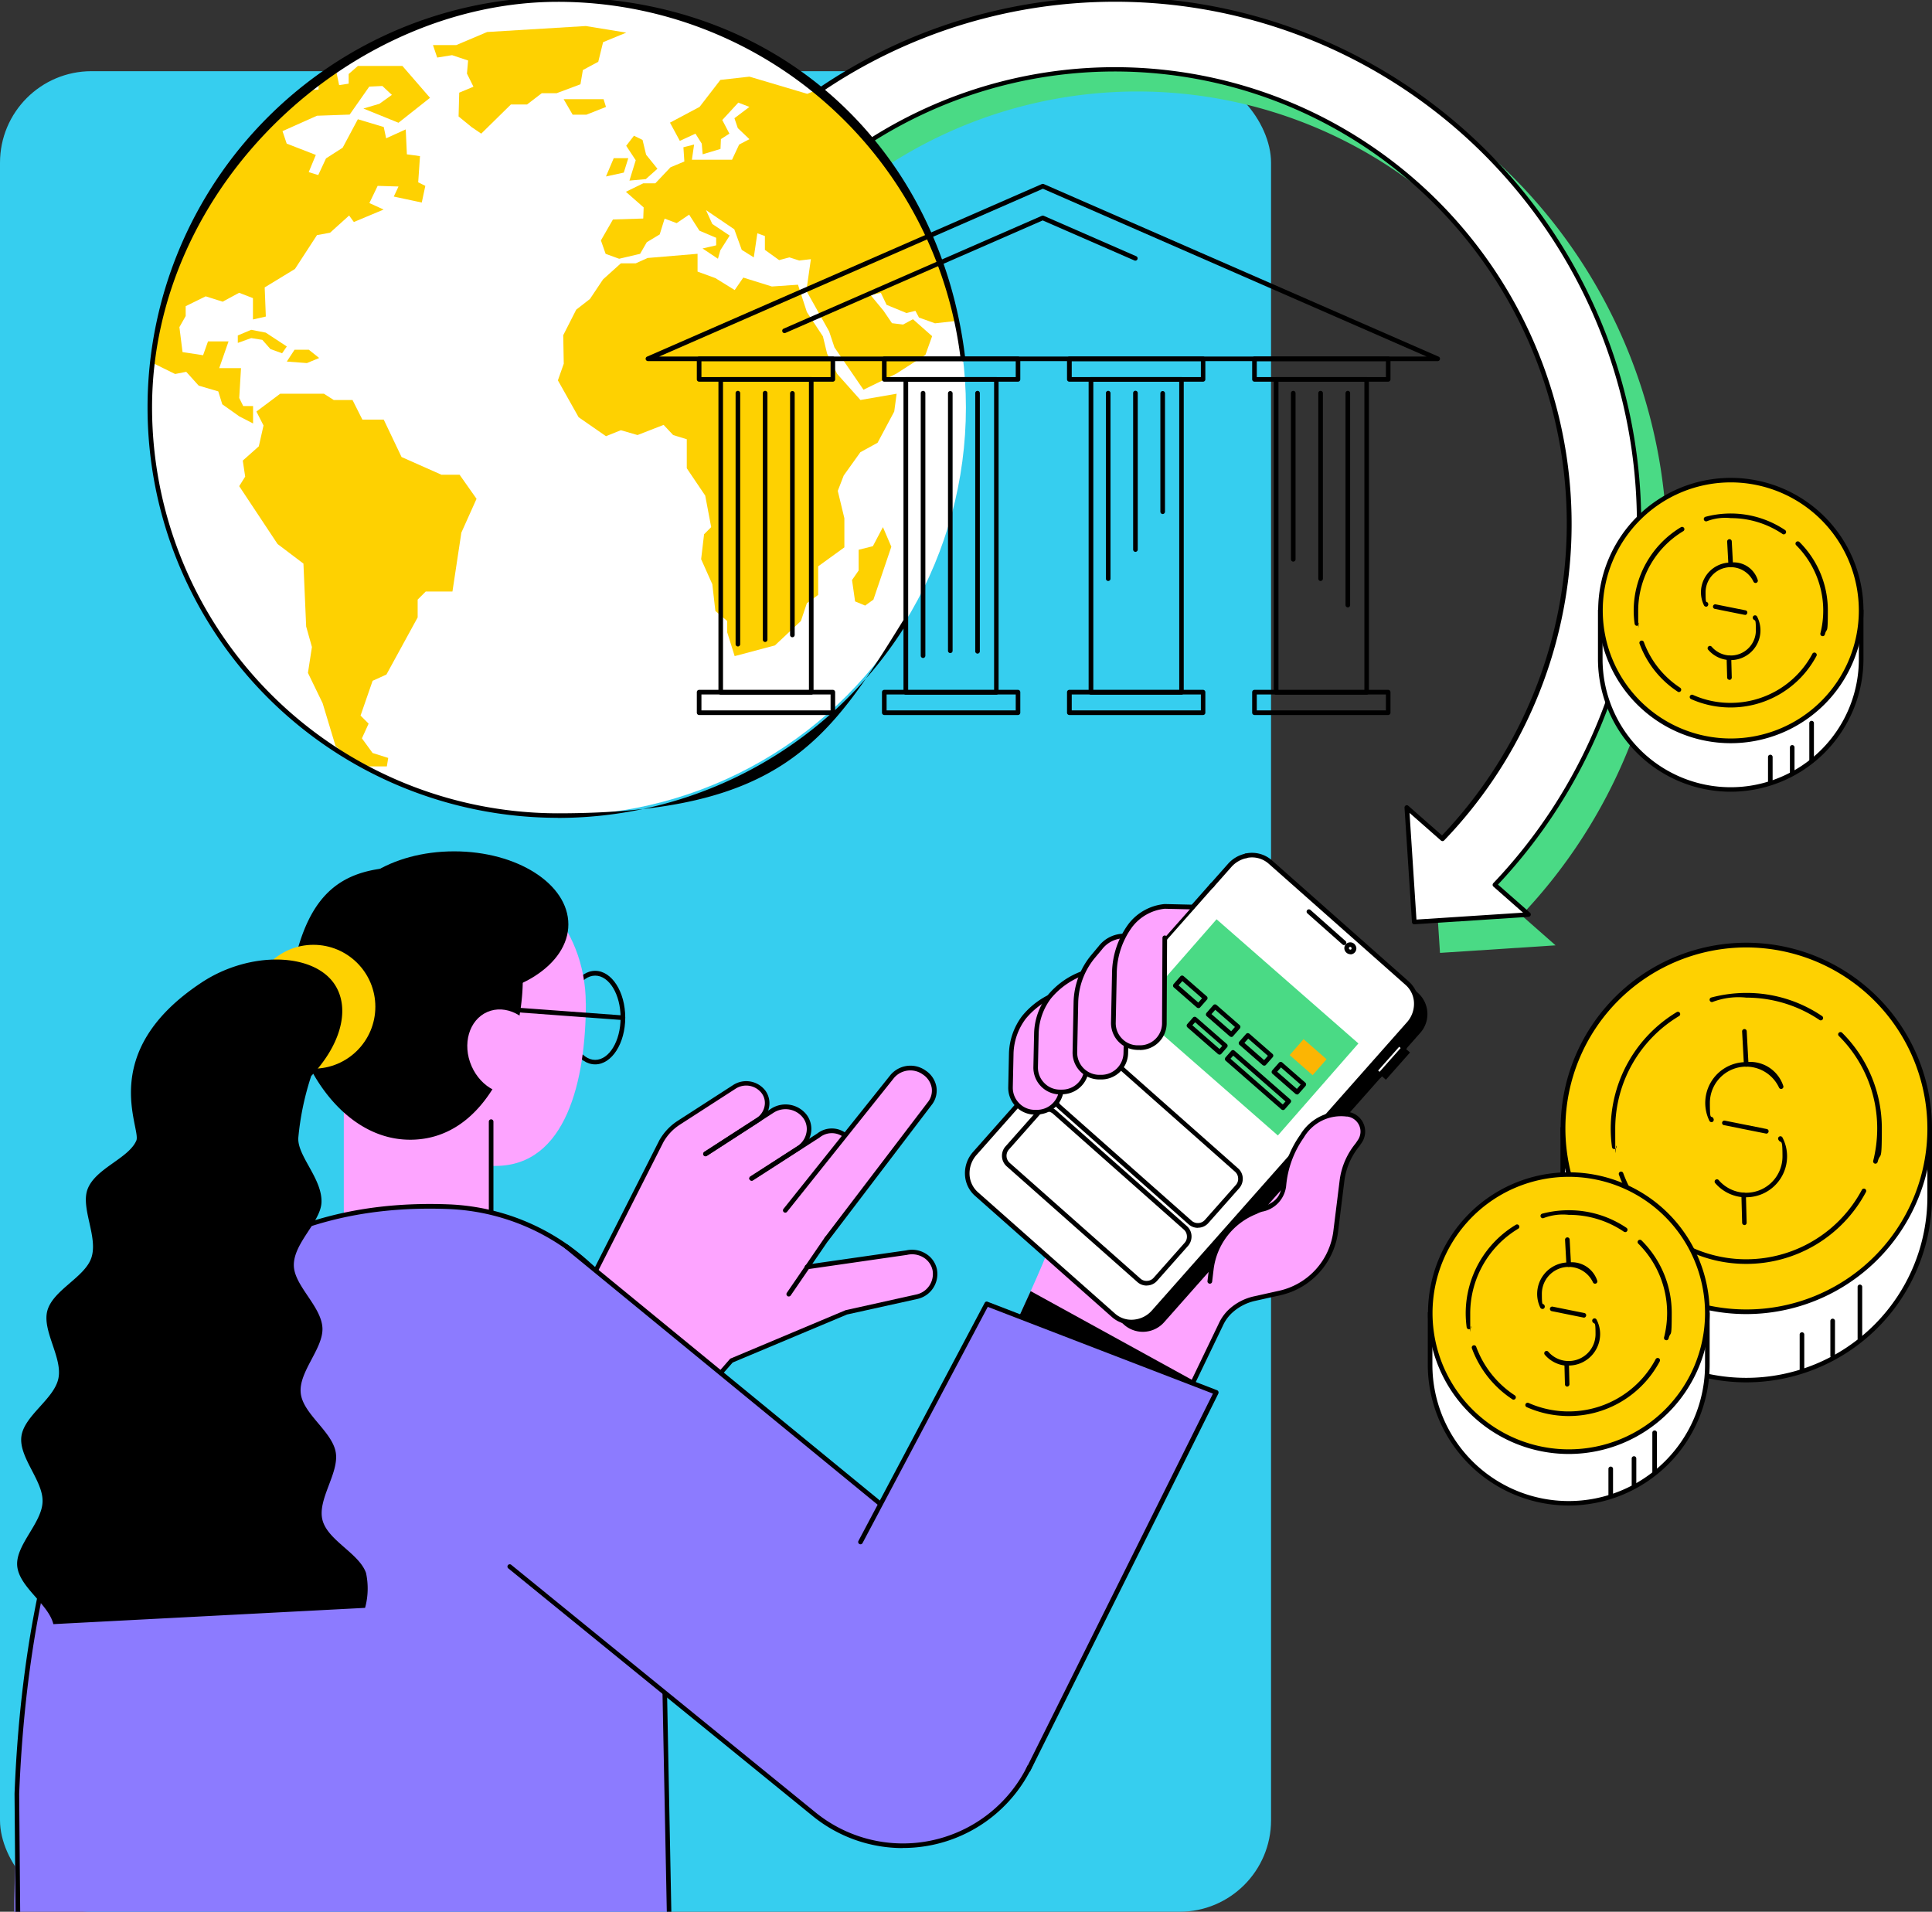 <svg xmlns="http://www.w3.org/2000/svg" xmlns:xlink="http://www.w3.org/1999/xlink" width="190" height="188" viewBox="0 0 190 188">
  <rect x="0" y="0" width="190" height="188" fill="#333333" stroke="none"/>
  <defs>
    <clipPath id="clip-path">
      <rect id="Rectángulo_421821" data-name="Rectángulo 421821" width="190" height="188" transform="translate(180 992)" fill="#fff" stroke="#707070" stroke-width="1"/>
    </clipPath>
    <clipPath id="clip-path-2">
      <rect id="SVGID" width="138.98" height="138.918" fill="none"/>
    </clipPath>
  </defs>
  <g id="Enmascarar_grupo_1211511" data-name="Enmascarar grupo 1211511" transform="translate(-180 -992)" clip-path="url(#clip-path)">
    <rect id="Rectángulo_421814" data-name="Rectángulo 421814" width="125" height="181" rx="9" transform="translate(180 999)" fill="#36ceef"/>
    <g id="Bank_transfer" transform="translate(181.403 991.716)">
      <g id="Grupo_1226453" data-name="Grupo 1226453" transform="translate(0 49.658)" clip-path="url(#clip-path-2)">
        <g id="Grupo_1226452" data-name="Grupo 1226452" transform="translate(-0.165 34.346)">
          <g id="Grupo_1226427" data-name="Grupo 1226427" transform="translate(27.309)">
            <path id="Trazado_1180107" data-name="Trazado 1180107" d="M863.557,1273.492c-1.628,0-2.957-2.061-2.957-4.6s1.329-4.6,2.957-4.6,2.957,2.061,2.957,4.6S865.186,1273.492,863.557,1273.492Zm0-8.728c-1.381,0-2.5,1.855-2.5,4.142s1.123,4.143,2.5,4.143,2.5-1.855,2.5-4.143S864.938,1264.764,863.557,1264.764Z" transform="translate(-833.572 -1252.542)"/>
            <path id="Trazado_1180108" data-name="Trazado 1180108" d="M660.557,1176.264c0,7.553-1.927,15.993-8.9,15.993s-16.354-8.45-16.354-15.993,5.657-13.664,12.623-13.664,12.623,6.121,12.623,13.664Z" transform="translate(-631.489 -1161.322)" fill="#fda4ff"/>
            <rect id="Rectángulo_421816" data-name="Rectángulo 421816" width="14.488" height="23.948" transform="translate(5.264 14.942)" fill="#fda4ff"/>
            <path id="Trazado_1180109" data-name="Trazado 1180109" d="M788.027,1418.578a.229.229,0,0,1-.227-.227v-12.324a.227.227,0,0,1,.453,0v12.324A.229.229,0,0,1,788.027,1418.578Z" transform="translate(-768.274 -1379.461)"/>
            <path id="Trazado_1180110" data-name="Trazado 1180110" d="M621.178,1176.088c0,6.121-3.287,15.746-11.078,15.746s-12.737-10.212-11.634-16.23c1.618-8.78,5.513-10.6,11.634-10.6A11.082,11.082,0,0,1,621.178,1176.088Z" transform="translate(-598.313 -1163.475)"/>
            <ellipse id="Elipse_12672" data-name="Elipse 12672" cx="11.232" cy="7.182" rx="11.232" ry="7.182" transform="translate(4.883)"/>
            <path id="Trazado_1180111" data-name="Trazado 1180111" d="M808.966,1299.533h-.021l-12.046-.886a.228.228,0,1,1,.041-.453l12.046.886a.227.227,0,0,1-.021.453Z" transform="translate(-776.25 -1282.942)"/>
            <ellipse id="Elipse_12673" data-name="Elipse 12673" cx="3.545" cy="4.256" rx="3.545" ry="4.256" transform="translate(16.124 17.217) rotate(-23.6)" fill="#fda4ff"/>
          </g>
          <g id="Grupo_1226450" data-name="Grupo 1226450" transform="translate(0 0.149)">
            <g id="Grupo_1226428" data-name="Grupo 1226428" transform="translate(0 34.532)">
              <path id="Trazado_1180112" data-name="Trazado 1180112" d="M376.157,1488.983c-30.543-1.2-41.25,27.184-42.445,57.727l-.412,17.528,64.817,7.677-1.185-60.468A21.632,21.632,0,0,0,376.157,1488.983Z" transform="translate(-333.3 -1488.72)" fill="#8c7bff"/>
              <path id="Trazado_1180113" data-name="Trazado 1180113" d="M399.831,1570.176H399.8l-64.26-7.863a.224.224,0,0,1-.2-.227l-.144-17.333c.66-16.962,4.2-31.1,10.253-40.889,7.337-11.881,18.25-17.621,32.429-17.075a21.864,21.864,0,0,1,20.991,22.7l1.185,60.458a.269.269,0,0,1-.072.175.21.21,0,0,1-.155.062Zm-64.034-8.3,63.807,7.811-1.185-60.2a21.408,21.408,0,0,0-20.558-22.238c-34.717-1.35-41.343,35.448-42.208,57.511l.144,17.126Z" transform="translate(-335.004 -1486.755)"/>
            </g>
            <g id="Grupo_1226449" data-name="Grupo 1226449" transform="translate(37.071)">
              <g id="Grupo_1226432" data-name="Grupo 1226432" transform="translate(13.217 20.935)">
                <g id="Grupo_1226431" data-name="Grupo 1226431" transform="translate(0.103)">
                  <g id="Grupo_1226429" data-name="Grupo 1226429" transform="translate(0 0.238)">
                    <path id="Trazado_1180114" data-name="Trazado 1180114" d="M1032.948,1426.2l-2.648-3.72,7.43-4.709a2.389,2.389,0,0,1,3.246.577,2.188,2.188,0,0,1-.68,3.1Z" transform="translate(-1008.866 -1411.163)" fill="#fda4ff"/>
                    <path id="Trazado_1180115" data-name="Trazado 1180115" d="M989.566,1402.8,987,1399.117l7.347-4.75a2.389,2.389,0,0,1,3.246.577,2.193,2.193,0,0,1-.67,3.1l-7.347,4.75Z" transform="translate(-970.028 -1390.175)" fill="#fda4ff"/>
                    <path id="Trazado_1180116" data-name="Trazado 1180116" d="M960.473,1379.555s-2.927-2.587-2.195-3.153c1.608-1.237,6.471-4.369,6.471-4.369a2.129,2.129,0,0,1,2.9.515,1.966,1.966,0,0,1-.6,2.772l-6.564,4.235Z" transform="translate(-944.16 -1370.18)" fill="#fda4ff"/>
                    <path id="Trazado_1180117" data-name="Trazado 1180117" d="M1074.422,1373.88l-4.122-2.731,10.542-13.221a2.324,2.324,0,0,1,3.143-.371,2.185,2.185,0,0,1,.515,3.081l-10.088,13.242Z" transform="translate(-1044.744 -1357.115)" fill="#fda4ff"/>
                    <path id="Trazado_1180118" data-name="Trazado 1180118" d="M1019.5,1543.206l1.721-8.388,15.5-2.226a2.23,2.23,0,1,1,.958,4.349l-6.873,1.525-11.3,4.75Z" transform="translate(-999.179 -1514.457)" fill="#fda4ff"/>
                    <path id="Trazado_1180119" data-name="Trazado 1180119" d="M842.621,1439.309l-3.493,4.008-1.556-.464-15.272-3.905,6.966-8.491L836.4,1416.7l15.519,10.542-2.432,3.72Z" transform="translate(-822.3 -1410.56)" fill="#fda4ff"/>
                  </g>
                  <g id="Grupo_1226430" data-name="Grupo 1226430" transform="translate(1.123)">
                    <path id="Trazado_1180120" data-name="Trazado 1180120" d="M1036.658,1419.76a.265.265,0,0,1-.2-.1.212.212,0,0,1,.072-.309l6.564-4.225a2.321,2.321,0,0,1,2.8-.062.228.228,0,0,1-.278.361,1.9,1.9,0,0,0-2.277.083l-6.564,4.225a.292.292,0,0,1-.124.041Z" transform="translate(-1015.482 -1408.456)"/>
                    <path id="Trazado_1180121" data-name="Trazado 1180121" d="M997.192,1399.229a.266.266,0,0,1-.2-.1.226.226,0,0,1,.072-.319l4.586-2.957a2.022,2.022,0,0,0,.917-1.329,1.82,1.82,0,0,0-.309-1.453,2.17,2.17,0,0,0-2.937-.515l-6.544,4.235a.232.232,0,1,1-.247-.392l6.543-4.235a2.626,2.626,0,0,1,3.555.629,2.327,2.327,0,0,1,.381,1.8,2.514,2.514,0,0,1-1.113,1.628l-4.586,2.958a.292.292,0,0,1-.124.041Z" transform="translate(-976.016 -1387.925)"/>
                    <path id="Trazado_1180122" data-name="Trazado 1180122" d="M1072.867,1372.034a.171.171,0,0,1-.134-.052.219.219,0,0,1-.041-.319l10.088-13.241a1.834,1.834,0,0,0,.412-1.422,1.985,1.985,0,0,0-.866-1.329,2.107,2.107,0,0,0-2.834.319l-10.521,13.169a.227.227,0,1,1-.35-.288l10.521-13.169a2.569,2.569,0,0,1,3.452-.423,2.426,2.426,0,0,1,1.062,1.638,2.281,2.281,0,0,1-.495,1.772l-10.078,13.242a.22.22,0,0,1-.185.093Z" transform="translate(-1044.313 -1354.805)"/>
                    <path id="Trazado_1180123" data-name="Trazado 1180123" d="M983.589,1545.516a.306.306,0,0,1-.155-.052.227.227,0,0,1-.021-.319l3.493-4a.16.16,0,0,1,.082-.062l11.3-4.75a.078.078,0,0,0,.041-.01l6.873-1.525a2.065,2.065,0,0,0,1.638-2.411,1.944,1.944,0,0,0-.907-1.247,2.152,2.152,0,0,0-1.6-.247l-9.789,1.412a.229.229,0,1,1-.062-.453l9.769-1.4a2.573,2.573,0,0,1,1.906.309,2.369,2.369,0,0,1,1.113,1.535,2.514,2.514,0,0,1-1.989,2.947l-6.853,1.515-11.242,4.719-3.462,3.957a.22.22,0,0,1-.175.082Z" transform="translate(-967.884 -1512.294)"/>
                    <path id="Trazado_1180124" data-name="Trazado 1180124" d="M1072.043,1523.442a.18.18,0,0,1-.124-.041.232.232,0,0,1-.062-.319l3.741-5.461a.23.23,0,0,1,.381.258l-3.741,5.462a.23.23,0,0,1-.186.1Z" transform="translate(-1047.229 -1500.751)"/>
                    <path id="Trazado_1180125" data-name="Trazado 1180125" d="M833.426,1395.234a.245.245,0,0,1-.144-.052.229.229,0,0,1-.031-.319l5.6-6.822,6.43-12.675a5.5,5.5,0,0,1,1.793-1.917l5.461-3.524a2.368,2.368,0,0,1,3.2.567,2.113,2.113,0,0,1,.34,1.628,2.225,2.225,0,0,1-1.01,1.463l-5.091,3.287a.232.232,0,0,1-.247-.392l5.091-3.287a1.826,1.826,0,0,0,.814-1.175,1.6,1.6,0,0,0-.268-1.278,1.912,1.912,0,0,0-2.586-.453l-5.461,3.524a4.9,4.9,0,0,0-1.638,1.742l-6.43,12.685c0,.01-.021.031-.031.041l-5.606,6.842a.236.236,0,0,1-.175.083Z" transform="translate(-833.199 -1368.02)"/>
                  </g>
                </g>
                <path id="Trazado_1180126" data-name="Trazado 1180126" d="M838.375,1598.42l-17.075-4.637,3.7-4.483,14.3,7.6Z" transform="translate(-821.3 -1565.136)" fill="#020202"/>
              </g>
              <g id="Grupo_1226433" data-name="Grupo 1226433" transform="translate(0 38.514)">
                <path id="Trazado_1180127" data-name="Trazado 1180127" d="M0,.01H27.73V54A13.717,13.717,0,0,1,14.014,67.712h-.464A13.554,13.554,0,0,1,0,54.162V0H0Z" transform="matrix(0.631, -0.776, 0.776, 0.631, 0, 21.9)" fill="#8c7bff"/>
                <path id="Trazado_1180128" data-name="Trazado 1180128" d="M844.469,1584.754a14.038,14.038,0,0,1-8.872-3.164l-29.915-24.34a.227.227,0,1,1,.289-.35l29.915,24.34a13.635,13.635,0,0,0,17.209-21.156L811.277,1525.8a.227.227,0,1,1,.289-.35l41.817,34.274a14.087,14.087,0,0,1-8.924,25.02Z" transform="translate(-794 -1525.399)"/>
              </g>
              <g id="Grupo_1226448" data-name="Grupo 1226448" transform="translate(41.843)">
                <g id="Grupo_1226447" data-name="Grupo 1226447" transform="translate(14.744)">
                  <path id="Trazado_1180129" data-name="Trazado 1180129" d="M1295.733,1372.118l6.688-13.891.536-.752.567-.526.876-.557.783-.309,3.514-8.45,1.546-5.225-3.318-3.246-15.148-8.563s-9.862,15.859-6.595,20.857c-.886,2.339-4.081,9.151-4.081,9.151l14.622,11.51Z" transform="translate(-1277.089 -1312.16)" fill="#fda4ff"/>
                  <path id="Trazado_1180130" data-name="Trazado 1180130" d="M1303.644,1578.731l-16.055-8.831-1.989,4.359,16.817,6.832Z" transform="translate(-1281.126 -1526.801)"/>
                  <g id="Grupo_1226440" data-name="Grupo 1226440">
                    <g id="Grupo_1226435" data-name="Grupo 1226435">
                      <path id="Trazado_1180131" data-name="Trazado 1180131" d="M1284.372,1163.712l13.51,11.964a2.785,2.785,0,0,1,.155,3.947l-25.113,28.369a2.8,2.8,0,0,1-3.936.319l-13.509-11.964a2.785,2.785,0,0,1-.155-3.947l25.113-28.369A2.8,2.8,0,0,1,1284.372,1163.712Z" transform="translate(-1253.301 -1161.873)"/>
                      <rect id="Rectángulo_421817" data-name="Rectángulo 421817" width="1.35" height="3.576" transform="translate(42.756 18.739) rotate(41.5)"/>
                      <g id="Grupo_1226434" data-name="Grupo 1226434" transform="translate(39.995 18.43)">
                        <rect id="Rectángulo_421818" data-name="Rectángulo 421818" width="0.649" height="3.576" transform="translate(2.764 0.31) rotate(41.5)" fill="#fff"/>
                        <path id="Trazado_1180132" data-name="Trazado 1180132" d="M1631.125,1334.251l-.824-.732,2.679-3.019.824.732Zm-.186-.773.144.124,2.071-2.339-.144-.124Z" transform="translate(-1630.3 -1330.5)"/>
                      </g>
                      <path id="Trazado_1180133" data-name="Trazado 1180133" d="M1273.972,1154.512l13.51,11.964a2.785,2.785,0,0,1,.155,3.947l-25.113,28.369a2.8,2.8,0,0,1-3.936.319l-13.51-11.964a2.785,2.785,0,0,1-.155-3.947l25.113-28.369A2.8,2.8,0,0,1,1273.972,1154.512Z" transform="translate(-1243.973 -1153.621)" fill="#fff"/>
                      <path id="Trazado_1180134" data-name="Trazado 1180134" d="M1327.189,1275.465a.248.248,0,0,1-.155-.062.228.228,0,0,1-.021-.319l7.481-8.45a.226.226,0,0,1,.34.3l-7.481,8.45a.212.212,0,0,1-.175.072Z" transform="translate(-1318.221 -1254.717)"/>
                      <path id="Trazado_1180135" data-name="Trazado 1180135" d="M1258.564,1198.026a2.9,2.9,0,0,1-1.937-.732l-13.468-11.923a2.935,2.935,0,0,1-.979-2.092,3.148,3.148,0,0,1,.8-2.226l8-9.037a.226.226,0,0,1,.34.3l-8,9.037a2.726,2.726,0,0,0-.69,1.906,2.462,2.462,0,0,0,.824,1.762l13.468,11.923a2.422,2.422,0,0,0,1.855.608,2.674,2.674,0,0,0,1.8-.917l25.071-28.328a2.726,2.726,0,0,0,.69-1.906,2.462,2.462,0,0,0-.824-1.762l-13.468-11.923a2.466,2.466,0,0,0-2.185-.556.226.226,0,0,1-.093-.443,2.962,2.962,0,0,1,2.587.659l13.468,11.923a2.935,2.935,0,0,1,.979,2.092,3.148,3.148,0,0,1-.8,2.226l-25.071,28.328a3.132,3.132,0,0,1-2.112,1.061h-.247Z" transform="translate(-1242.177 -1151.65)"/>
                      <path id="Trazado_1180136" data-name="Trazado 1180136" d="M1475.688,1155.76a.247.247,0,0,1-.155-.062.227.227,0,0,1-.021-.319l1.772-2a3.171,3.171,0,0,1,1.721-1.01.226.226,0,0,1,.268.175.219.219,0,0,1-.175.268,2.742,2.742,0,0,0-1.474.866l-1.772,2a.212.212,0,0,1-.175.072Z" transform="translate(-1451.419 -1152.292)"/>
                      <path id="Trazado_1180137" data-name="Trazado 1180137" d="M1399.789,1189.25a.247.247,0,0,1-.155-.062.227.227,0,0,1-.021-.319l7.9-8.934a.226.226,0,1,1,.34.3l-7.9,8.934a.212.212,0,0,1-.175.072Z" transform="translate(-1383.34 -1176.951)"/>
                      <path id="Trazado_1180138" data-name="Trazado 1180138" d="M1571.941,1209.076a.247.247,0,0,1-.155-.062l-3.452-3.06a.226.226,0,0,1,.3-.34l3.452,3.061a.228.228,0,0,1,.021.319.212.212,0,0,1-.175.072Z" transform="translate(-1534.656 -1200.003)"/>
                      <path id="Trazado_1180139" data-name="Trazado 1180139" d="M1604.841,1238.213a.6.6,0,0,1-.4-.155.587.587,0,0,1-.062-.824.6.6,0,0,1,.835-.041.661.661,0,0,1,.206.4.613.613,0,0,1-.144.433.6.6,0,0,1-.412.2h-.021Zm-.031-.721a.112.112,0,0,0-.093.041.133.133,0,0,0,.021.186.147.147,0,0,0,.1.041.083.083,0,0,0,.083-.041.238.238,0,0,0,.031-.093.143.143,0,0,0-.052-.1.183.183,0,0,0-.1-.041Z" transform="translate(-1566.927 -1228.243)"/>
                    </g>
                    <g id="Grupo_1226436" data-name="Grupo 1226436" transform="translate(3.641 19.307)">
                      <path id="Trazado_1180140" data-name="Trazado 1180140" d="M1340.612,1356.58a1.365,1.365,0,0,1-.917-.35l-12.85-11.376a1.353,1.353,0,0,1-.464-.948,1.408,1.408,0,0,1,.34-1l3.04-3.432a1.393,1.393,0,0,1,1.948-.124l12.85,11.376a1.353,1.353,0,0,1,.464.948,1.409,1.409,0,0,1-.34,1l-3.04,3.431a1.357,1.357,0,0,1-1.031.464Zm-9.81-17.126h-.062a.9.9,0,0,0-.639.309l-3.04,3.432a.889.889,0,0,0-.227.67.9.9,0,0,0,.309.639l12.85,11.376a.929.929,0,0,0,1.309-.083l3.04-3.431a.89.89,0,0,0,.227-.67.9.9,0,0,0-.309-.639l-12.85-11.376a.922.922,0,0,0-.608-.237Z" transform="translate(-1321.343 -1339.011)"/>
                      <path id="Trazado_1180141" data-name="Trazado 1180141" d="M1291.741,1411.65a1.377,1.377,0,0,1-.917-.35l-12.85-11.376a1.393,1.393,0,0,1-.124-1.948l3.04-3.432a1.353,1.353,0,0,1,.948-.464,1.409,1.409,0,0,1,1,.34l12.85,11.376a1.353,1.353,0,0,1,.464.948,1.408,1.408,0,0,1-.34,1l-3.04,3.432a1.353,1.353,0,0,1-.948.464h-.083Zm-9.81-17.116h-.062a.9.9,0,0,0-.639.309l-3.04,3.432a.929.929,0,0,0,.083,1.309l12.85,11.376a.889.889,0,0,0,.67.227.9.9,0,0,0,.639-.309l3.04-3.431a.889.889,0,0,0,.227-.67.9.9,0,0,0-.309-.639l-12.85-11.376a.922.922,0,0,0-.608-.237Z" transform="translate(-1277.511 -1388.404)"/>
                    </g>
                    <g id="Grupo_1226439" data-name="Grupo 1226439" transform="translate(16.825 6.533)">
                      <rect id="Rectángulo_421819" data-name="Rectángulo 421819" width="12.026" height="18.538" transform="translate(0 9.048) rotate(-48.8)" fill="#4ada85"/>
                      <g id="Grupo_1226438" data-name="Grupo 1226438" transform="translate(3.643 5.535)">
                        <g id="Grupo_1226437" data-name="Grupo 1226437">
                          <path id="Trazado_1180142" data-name="Trazado 1180142" d="M1537.4,1354.356a.306.306,0,0,1-.155-.052l-2.277-1.989a.219.219,0,0,1-.072-.155.285.285,0,0,1,.052-.165l.67-.763a.228.228,0,0,1,.319-.021l2.277,1.989a.22.22,0,0,1,.072.155.285.285,0,0,1-.052.165l-.67.762a.22.22,0,0,1-.175.083Zm-1.958-2.236,1.937,1.69.371-.422-1.937-1.69Z" transform="translate(-1525.203 -1342.666)"/>
                          <path id="Trazado_1180143" data-name="Trazado 1180143" d="M1505.966,1326.895a.307.307,0,0,1-.155-.052l-2.277-1.989a.227.227,0,0,1-.021-.319l.67-.763a.219.219,0,0,1,.155-.072.285.285,0,0,1,.165.052l2.277,1.989a.228.228,0,0,1,.021.32l-.67.762a.219.219,0,0,1-.155.072Zm-1.948-2.236,1.937,1.69.371-.422-1.937-1.69Z" transform="translate(-1497.001 -1318.038)"/>
                          <path id="Trazado_1180144" data-name="Trazado 1180144" d="M1474.7,1299.457a.307.307,0,0,1-.155-.052l-2.277-1.989a.219.219,0,0,1-.072-.155.285.285,0,0,1,.052-.165l.67-.763a.228.228,0,0,1,.319-.021l2.277,1.989a.219.219,0,0,1,.072.155.285.285,0,0,1-.052.165l-.67.762a.22.22,0,0,1-.175.083Zm-1.958-2.246,1.937,1.69.371-.422-1.937-1.69Z" transform="translate(-1468.964 -1293.424)"/>
                          <path id="Trazado_1180145" data-name="Trazado 1180145" d="M1443.3,1271.957a.3.3,0,0,1-.155-.052l-2.277-1.989a.219.219,0,0,1-.072-.155.285.285,0,0,1,.052-.165l.67-.763a.227.227,0,0,1,.319-.021l2.277,1.989a.228.228,0,0,1,.021.32l-.67.762a.219.219,0,0,1-.155.072Zm-1.958-2.236,1.937,1.69.371-.422-1.937-1.69Z" transform="translate(-1440.8 -1268.758)"/>
                        </g>
                        <path id="Trazado_1180146" data-name="Trazado 1180146" d="M1496.019,1345.756a.305.305,0,0,1-.155-.052l-5.493-4.8a.219.219,0,0,1-.072-.155.284.284,0,0,1,.052-.165l.567-.649a.228.228,0,0,1,.319-.021l5.492,4.8a.227.227,0,0,1,.021.319l-.567.649a.219.219,0,0,1-.155.072Zm-5.173-5.049,5.142,4.5.268-.3-5.142-4.5Z" transform="translate(-1485.199 -1332.531)"/>
                        <path id="Trazado_1180147" data-name="Trazado 1180147" d="M1457,1311.82a.307.307,0,0,1-.155-.052l-3.009-2.628a.228.228,0,0,1-.021-.32l.567-.649a.219.219,0,0,1,.155-.072.285.285,0,0,1,.165.052l3.009,2.628a.227.227,0,0,1,.021.319l-.567.649a.219.219,0,0,1-.155.072Zm-2.679-2.885,2.669,2.329.268-.3-2.669-2.329Z" transform="translate(-1452.422 -1304.046)"/>
                      </g>
                      <rect id="Rectángulo_421820" data-name="Rectángulo 421820" width="2.082" height="2.999" transform="translate(15.109 13.355) rotate(-48.8)" fill="#fcb503"/>
                    </g>
                  </g>
                  <g id="Grupo_1226445" data-name="Grupo 1226445" transform="translate(4.258 5.034)">
                    <g id="Grupo_1226441" data-name="Grupo 1226441" transform="translate(0 8.581)">
                      <path id="Trazado_1180148" data-name="Trazado 1180148" d="M1288.034,1286.924l-.979,1.164a5.553,5.553,0,0,0-1.288,3.421l-.072,3.349a2.389,2.389,0,0,0,2.349,2.442h.206a2.382,2.382,0,0,0,2.442-2.349l.072-3.349a5.412,5.412,0,0,1,1.288-3.421l.639-.762a1.1,1.1,0,0,0-.814-1.8l-.958-.021a3.7,3.7,0,0,0-2.9,1.319Z" transform="translate(-1285.468 -1285.406)" fill="#fda4ff"/>
                      <path id="Trazado_1180149" data-name="Trazado 1180149" d="M1286.331,1295.9h-.258a2.639,2.639,0,0,1-2.576-2.69l.072-3.349a6.406,6.406,0,0,1,1.288-3.658,7.814,7.814,0,0,1,3.432-2.432.224.224,0,0,1,.072.443,7.575,7.575,0,0,0-3.143,2.257,5.964,5.964,0,0,0-1.2,3.39l-.072,3.349a2.155,2.155,0,0,0,.608,1.546,2.131,2.131,0,0,0,1.525.67h.206a2.187,2.187,0,0,0,2.164-1.69.226.226,0,1,1,.443.093,2.635,2.635,0,0,1-2.566,2.051Z" transform="translate(-1283.497 -1283.77)"/>
                    </g>
                    <g id="Grupo_1226442" data-name="Grupo 1226442" transform="translate(2.473 6.592)">
                      <path id="Trazado_1180150" data-name="Trazado 1180150" d="M1312.034,1267.624l-.979,1.164a5.554,5.554,0,0,0-1.288,3.421l-.072,3.349a2.389,2.389,0,0,0,2.349,2.442h.206a2.382,2.382,0,0,0,2.442-2.349l.072-3.349a5.412,5.412,0,0,1,1.288-3.421l.639-.762a1.1,1.1,0,0,0-.814-1.8l-.958-.021a3.7,3.7,0,0,0-2.9,1.319Z" transform="translate(-1309.468 -1266.106)" fill="#fda4ff"/>
                      <path id="Trazado_1180151" data-name="Trazado 1180151" d="M1310.331,1276.6h-.258a2.639,2.639,0,0,1-2.576-2.689l.072-3.349a6.405,6.405,0,0,1,1.288-3.658,7.815,7.815,0,0,1,3.431-2.432.224.224,0,0,1,.072.443,7.576,7.576,0,0,0-3.143,2.257,5.963,5.963,0,0,0-1.2,3.39l-.072,3.349a2.155,2.155,0,0,0,.608,1.546,2.131,2.131,0,0,0,1.525.67h.247a2.181,2.181,0,0,0,2.123-1.69.237.237,0,0,1,.268-.175.231.231,0,0,1,.175.268,2.635,2.635,0,0,1-2.566,2.051Z" transform="translate(-1307.497 -1264.469)"/>
                    </g>
                    <g id="Grupo_1226443" data-name="Grupo 1226443" transform="translate(6.327 2.916)">
                      <path id="Trazado_1180152" data-name="Trazado 1180152" d="M1349.6,1232.079l-.69.824a7.359,7.359,0,0,0-1.711,4.544l-.1,4.885a2.388,2.388,0,0,0,2.349,2.442h.206a2.382,2.382,0,0,0,2.442-2.349l.1-5.06a6.829,6.829,0,0,1,1.6-4.245l.2-.227a1.2,1.2,0,0,0-.9-1.979l-.907-.021a3.317,3.317,0,0,0-2.6,1.175Z" transform="translate(-1346.868 -1230.678)" fill="#fda4ff"/>
                      <path id="Trazado_1180153" data-name="Trazado 1180153" d="M1347.731,1243.134h-.258a2.639,2.639,0,0,1-2.576-2.69l.1-4.884a7.52,7.52,0,0,1,1.762-4.689l.69-.824a3.166,3.166,0,0,1,2.453-1.247h0a.227.227,0,0,1,.227.216.236.236,0,0,1-.216.237,2.763,2.763,0,0,0-2.123,1.092l-.69.824a7.131,7.131,0,0,0-1.649,4.41l-.1,4.885a2.181,2.181,0,0,0,2.133,2.215h.247a2.187,2.187,0,0,0,2.174-2.133l.021-.855a.229.229,0,0,1,.227-.227h0a.231.231,0,0,1,.227.237l-.021.855A2.635,2.635,0,0,1,1347.731,1243.134Z" transform="translate(-1344.897 -1228.8)"/>
                    </g>
                    <g id="Grupo_1226444" data-name="Grupo 1226444" transform="translate(10.109)">
                      <path id="Trazado_1180154" data-name="Trazado 1180154" d="M1386.3,1203.776l-.629.67a7.958,7.958,0,0,0-1.669,4.8l-.1,4.884a2.389,2.389,0,0,0,2.349,2.442h.206a2.382,2.382,0,0,0,2.442-2.35l.1-5.06c.031-1.556-.093-3.349-.093-3.349l2.659-3s-1.36-.093-1.68-.1l-.907-.021A4.192,4.192,0,0,0,1386.3,1203.776Z" transform="translate(-1383.657 -1202.468)" fill="#fda4ff"/>
                      <path id="Trazado_1180155" data-name="Trazado 1180155" d="M1384.431,1214.844h-.258a2.673,2.673,0,0,1-1.845-.814,2.639,2.639,0,0,1-.732-1.875l.1-4.884a8.3,8.3,0,0,1,1.628-4.823,5.06,5.06,0,0,1,3.545-1.948h.041l2.679.062a.231.231,0,0,1,.227.237.229.229,0,0,1-.227.227h0l-2.679-.062h-.031a4.622,4.622,0,0,0-3.184,1.772,7.835,7.835,0,0,0-1.535,4.555l-.1,4.885a2.155,2.155,0,0,0,.608,1.546,2.132,2.132,0,0,0,1.525.67h.206a2.173,2.173,0,0,0,2.215-2.123l.041-8.45a.229.229,0,0,1,.227-.227h0a.229.229,0,0,1,.227.227l-.041,8.46a2.635,2.635,0,0,1-2.628,2.576Z" transform="translate(-1381.597 -1200.5)"/>
                    </g>
                  </g>
                  <g id="Grupo_1226446" data-name="Grupo 1226446" transform="translate(18.411 25.429)">
                    <path id="Trazado_1180156" data-name="Trazado 1180156" d="M1479.634,1418.242l-7.234,1.618.495-3.957a6.971,6.971,0,0,1,4.411-5.647c.546-.319,2.473-.484,2.71-2.391a10.156,10.156,0,0,1,1.772-4.988,4.53,4.53,0,0,1,4.431-2.216h.083a1.72,1.72,0,0,1,1.206,2.669,7.765,7.765,0,0,0-1.742,3.792l-.629,5.07a7.106,7.106,0,0,1-5.5,6.059Z" transform="translate(-1467.087 -1400.396)" fill="#fda4ff"/>
                    <path id="Trazado_1180157" data-name="Trazado 1180157" d="M1421.076,1433.141a.2.2,0,0,1-.1-.021.214.214,0,0,1-.1-.3l6.554-13.623a4.39,4.39,0,0,1,1-1.35,5.3,5.3,0,0,1,2.422-1.247l2.494-.556a6.877,6.877,0,0,0,5.317-5.864l.629-5.07a7.166,7.166,0,0,1,1.546-3.535c.082-.113.165-.237.237-.35a1.475,1.475,0,0,0,.124-1.443,1.5,1.5,0,0,0-1.175-.866h-.082a4.239,4.239,0,0,0-4.173,2.051.586.586,0,0,1-.041.062,9.69,9.69,0,0,0-1.7,4.637c-.01.113-.021.2-.031.247a2.9,2.9,0,0,1-2.349,2.36,2.82,2.82,0,0,0-.464.185c-.01,0-.021.01-.031.021a6.744,6.744,0,0,0-4.266,5.472l-.144,1.2a.225.225,0,0,1-.258.2.23.23,0,0,1-.2-.258l.144-1.2a7.217,7.217,0,0,1,4.544-5.832,3.7,3.7,0,0,1,.536-.206c.793-.268,1.875-.639,2.051-2v-.021c0-.031.021-.113.021-.206a10.081,10.081,0,0,1,1.783-4.854l.01-.01.021-.031a4.708,4.708,0,0,1,4.617-2.277h.082a1.954,1.954,0,0,1,1.371,3.019c-.083.124-.165.237-.247.361a6.732,6.732,0,0,0-1.463,3.339l-.628,5.07a7.338,7.338,0,0,1-5.678,6.245l-2.494.556a4.916,4.916,0,0,0-2.216,1.144,3.881,3.881,0,0,0-.9,1.206l-6.554,13.623A.227.227,0,0,1,1421.076,1433.141Z" transform="translate(-1420.843 -1398.415)"/>
                  </g>
                </g>
                <path id="Trazado_1180158" data-name="Trazado 1180158" d="M1115.979,1582.2l22.567,8.7-18.322,36.767-21.125-13.922Z" transform="translate(-1099.1 -1537.833)" fill="#8c7bff"/>
                <path id="Trazado_1180159" data-name="Trazado 1180159" d="M1156.854,1626.12a.187.187,0,0,1-.1-.021.234.234,0,0,1-.1-.309l18.373-36.891-22.145-8.532-12.324,23.247a.228.228,0,0,1-.4-.216l12.427-23.433a.22.22,0,0,1,.278-.1l22.567,8.7a.245.245,0,0,1,.134.134.287.287,0,0,1,0,.186L1157.07,1626a.227.227,0,0,1-.206.124Z" transform="translate(-1135.894 -1535.722)"/>
              </g>
            </g>
          </g>
          <g id="Grupo_1226451" data-name="Grupo 1226451" transform="translate(0.446 9.192)">
            <circle id="Elipse_12674" data-name="Elipse 12674" cx="6.09" cy="6.09" r="6.09" transform="translate(23.049)" fill="#fed101"/>
            <path id="Trazado_1180160" data-name="Trazado 1180160" d="M366.549,1264.91c2.772-2.916,3.854-6.379,2.422-8.821-1.958-3.339-8.429-3.555-13.252-.34-10.315,6.853-5.853,14.313-6.368,15.509-.763,1.772-4,2.71-4.792,4.771-.711,1.865,1.051,4.709.371,6.75-.639,1.927-3.761,3.164-4.328,5.2-.546,1.979,1.515,4.627,1.082,6.677-.422,2.03-3.37,3.648-3.638,5.7-.268,2.071,2.164,4.369,2.082,6.43-.072,2.1-2.659,4.245-2.494,6.286.175,2.1,3.071,3.741,3.555,5.74l30.657-1.6a7.223,7.223,0,0,0,.093-3.431c-.68-1.948-3.782-3.195-4.287-5.225s1.659-4.6,1.309-6.636c-.35-2.061-3.225-3.771-3.442-5.822-.227-2.1,2.236-4.39,2.133-6.42-.113-2.143-2.793-4.153-2.813-6.152-.021-2.205,2.648-4.266,2.72-6.193.082-2.339-2.411-4.586-2.277-6.368A27.3,27.3,0,0,1,366.549,1264.91Z" transform="translate(-337.627 -1252.009)"/>
          </g>
        </g>
      </g>
      <g id="Grupo_1226474" data-name="Grupo 1226474" transform="translate(13.108)">
        <g id="Grupo_1226454" data-name="Grupo 1226454" transform="translate(65.086 0.005)">
          <path id="Trazado_1180161" data-name="Trazado 1180161" d="M1118.547,372.977a45.139,45.139,0,0,1,58.7,68.073l-3.524-3.091.742,11.366,11.366-.742-3.359-2.957a52.081,52.081,0,0,0-67.867-78.367Z" transform="translate(-1112.448 -355.34)" fill="#4ada85"/>
          <path id="Trazado_1180162" data-name="Trazado 1180162" d="M1099.905,352.351a44.68,44.68,0,0,1,58.1,67.383l-3.483-3.06.732,11.253,11.253-.732-3.328-2.927A51.552,51.552,0,0,0,1096,346.694l3.906,5.657Z" transform="translate(-1095.764 -336.981)" fill="#fff"/>
          <path id="Trazado_1180163" data-name="Trazado 1180163" d="M1153.2,426.217a.227.227,0,0,1-.227-.216l-.732-11.253a.231.231,0,0,1,.124-.216.217.217,0,0,1,.247.031l3.318,2.916a44.81,44.81,0,0,0,6.09-8.069,44.448,44.448,0,0,0-64.044-58.819.262.262,0,0,1-.175.041.2.2,0,0,1-.144-.093l-3.906-5.657a.24.24,0,0,1,.052-.319,51.779,51.779,0,0,1,67.63,77.749l3.153,2.772a.222.222,0,0,1,.062.247.251.251,0,0,1-.2.155l-11.253.732h-.01Zm-.464-10.944.68,10.48,10.48-.68-2.916-2.566a.205.205,0,0,1-.072-.165.234.234,0,0,1,.062-.165,51.321,51.321,0,0,0-66.692-77.358l3.648,5.286a44.913,44.913,0,0,1,58.211,67.867.224.224,0,0,1-.309.01l-3.071-2.7Z" transform="translate(-1093.713 -335.045)"/>
        </g>
        <g id="Grupo_1226464" data-name="Grupo 1226464" transform="translate(125.903 47.278)">
          <g id="Grupo_1226457" data-name="Grupo 1226457" transform="translate(13.046 45.712)">
            <g id="Grupo_1226455" data-name="Grupo 1226455" transform="translate(0 18.033)">
              <path id="Trazado_1180164" data-name="Trazado 1180164" d="M1848.787,1414.7v6.708a18.044,18.044,0,0,1-36.087,0V1414.7Z" transform="translate(-1812.473 -1414.463)" fill="#fff"/>
              <path id="Trazado_1180165" data-name="Trazado 1180165" d="M1828.77,1437.6a18.284,18.284,0,0,1-18.27-18.26v-6.708a.227.227,0,1,1,.453,0v6.708a17.817,17.817,0,0,0,35.634,0v-6.708a.227.227,0,1,1,.453,0v6.708A18.284,18.284,0,0,1,1828.77,1437.6Z" transform="translate(-1810.5 -1412.4)"/>
            </g>
            <ellipse id="Elipse_12675" data-name="Elipse 12675" cx="18.044" cy="18.023" rx="18.044" ry="18.023" transform="translate(0.227 0.247)" fill="#fed101"/>
            <path id="Trazado_1180166" data-name="Trazado 1180166" d="M1828.77,1273.92a18.26,18.26,0,1,1,18.27-18.26A18.284,18.284,0,0,1,1828.77,1273.92Zm0-36.056a17.8,17.8,0,1,0,17.817,17.8A17.831,17.831,0,0,0,1828.77,1237.864Z" transform="translate(-1810.5 -1237.4)"/>
            <path id="Trazado_1180167" data-name="Trazado 1180167" d="M1858.85,1316.8a.232.232,0,0,1-.227-.2,13.582,13.582,0,0,1-.124-1.834,13.42,13.42,0,0,1,6.492-11.438.226.226,0,1,1,.227.392,12.918,12.918,0,0,0-6.276,11.047c0,4.5.041,1.185.124,1.772a.23.23,0,0,1-.2.258h-.021Z" transform="translate(-1853.554 -1296.506)"/>
            <path id="Trazado_1180168" data-name="Trazado 1180168" d="M1871.547,1462.813a.2.2,0,0,1-.124-.041,13.381,13.381,0,0,1-5.235-6.6.225.225,0,0,1,.423-.155,13,13,0,0,0,5.06,6.368.232.232,0,0,1-.124.422Z" transform="translate(-1860.438 -1433.362)"/>
            <path id="Trazado_1180169" data-name="Trazado 1180169" d="M1939.37,1479.608a13.244,13.244,0,0,1-5.431-1.154.226.226,0,1,1,.185-.412,12.9,12.9,0,0,0,16.611-5.7.228.228,0,1,1,.4.216A13.321,13.321,0,0,1,1939.37,1479.608Z" transform="translate(-1921.1 -1448.024)"/>
            <path id="Trazado_1180170" data-name="Trazado 1180170" d="M2079.191,1335.6h-.052a.227.227,0,0,1-.165-.278,13.126,13.126,0,0,0,.392-3.174,12.792,12.792,0,0,0-3.771-9.1.218.218,0,0,1,0-.32.227.227,0,0,1,.32,0,13.246,13.246,0,0,1,3.906,9.418c0,3.555-.134,2.216-.412,3.287a.239.239,0,0,1-.216.175Z" transform="translate(-2048.215 -1313.876)"/>
            <path id="Trazado_1180171" data-name="Trazado 1180171" d="M1963.671,1288a.18.18,0,0,1-.124-.041,12.855,12.855,0,0,0-7.193-2.195,7.192,7.192,0,0,0-3.339.433.229.229,0,0,1-.113-.443,13.454,13.454,0,0,1,3.452-.453,13.225,13.225,0,0,1,7.45,2.277.231.231,0,0,1-.124.422Z" transform="translate(-1938.074 -1280.364)"/>
            <path id="Trazado_1180172" data-name="Trazado 1180172" d="M2094.327,1569.354a.229.229,0,0,1-.227-.227v-5.1a.227.227,0,1,1,.453,0v5.1A.229.229,0,0,1,2094.327,1569.354Z" transform="translate(-2064.876 -1530.166)"/>
            <path id="Trazado_1180173" data-name="Trazado 1180173" d="M2068.327,1600.085a.229.229,0,0,1-.227-.227v-3.432a.227.227,0,0,1,.454,0v3.432A.229.229,0,0,1,2068.327,1600.085Z" transform="translate(-2041.555 -1559.227)"/>
            <path id="Trazado_1180174" data-name="Trazado 1180174" d="M2039.027,1613.185a.229.229,0,0,1-.227-.227v-3.431a.227.227,0,1,1,.453,0v3.431A.229.229,0,0,1,2039.027,1613.185Z" transform="translate(-2015.274 -1570.977)"/>
            <g id="Grupo_1226456" data-name="Grupo 1226456" transform="translate(14.241 8.49)">
              <path id="Trazado_1180175" data-name="Trazado 1180175" d="M1949.318,1357.3a.248.248,0,0,1-.206-.124,4.01,4.01,0,0,1,3.607-5.781,3.431,3.431,0,0,1,3.648,2.319.226.226,0,0,1-.412.186,3.567,3.567,0,0,0-6.8,1.5c0,1.968.124,1.072.361,1.566a.248.248,0,0,1-.1.309.169.169,0,0,1-.1.021Z" transform="translate(-1948.7 -1348.143)"/>
              <path id="Trazado_1180176" data-name="Trazado 1180176" d="M1960.764,1427.948a4.026,4.026,0,0,1-3.05-1.4.226.226,0,1,1,.34-.3,3.567,3.567,0,0,0,6.276-2.319c0-1.968-.144-1.154-.412-1.669a.228.228,0,0,1,.4-.216,3.98,3.98,0,0,1,.464,1.875,4.024,4.024,0,0,1-4.019,4.019Z" transform="translate(-1956.735 -1411.397)"/>
              <path id="Trazado_1180177" data-name="Trazado 1180177" d="M1983.5,1479.174a.227.227,0,0,1-.227-.216l-.072-2.72a.236.236,0,0,1,.216-.237h0a.229.229,0,0,1,.227.227l.072,2.72a.236.236,0,0,1-.217.237h0Z" transform="translate(-1979.645 -1459.903)"/>
              <path id="Trazado_1180178" data-name="Trazado 1180178" d="M1984.3,1323.493a.227.227,0,0,1-.227-.216l-.175-3.246a.229.229,0,0,1,.216-.237.223.223,0,0,1,.237.216l.175,3.246a.229.229,0,0,1-.217.237Z" transform="translate(-1980.273 -1319.793)"/>
              <path id="Trazado_1180179" data-name="Trazado 1180179" d="M1969.082,1408.411h-.041l-4.122-.824a.226.226,0,1,1,.093-.443l4.122.824a.219.219,0,0,1,.175.268.233.233,0,0,1-.227.186Z" transform="translate(-1963.084 -1398.136)"/>
            </g>
          </g>
          <g id="Grupo_1226460" data-name="Grupo 1226460" transform="translate(0 68.289)">
            <g id="Grupo_1226458" data-name="Grupo 1226458" transform="translate(0 13.623)">
              <path id="Trazado_1180180" data-name="Trazado 1180180" d="M1713.366,1590.9v5.07a13.633,13.633,0,0,1-27.266,0v-5.07h27.277Z" transform="translate(-1685.873 -1590.673)" fill="#fff"/>
              <path id="Trazado_1180181" data-name="Trazado 1180181" d="M1697.76,1607.846A13.868,13.868,0,0,1,1683.9,1594v-5.07a.227.227,0,1,1,.453,0V1594a13.406,13.406,0,0,0,26.813,0v-5.07a.227.227,0,0,1,.453,0V1594A13.875,13.875,0,0,1,1697.76,1607.846Z" transform="translate(-1683.9 -1588.7)"/>
            </g>
            <ellipse id="Elipse_12676" data-name="Elipse 12676" cx="13.633" cy="13.623" rx="13.633" ry="13.623" transform="translate(0.227 0.227)" fill="#fed101"/>
            <path id="Trazado_1180182" data-name="Trazado 1180182" d="M1697.76,1484.2a13.85,13.85,0,1,1,13.86-13.85A13.868,13.868,0,0,1,1697.76,1484.2Zm0-27.256a13.4,13.4,0,1,0,13.406,13.4A13.411,13.411,0,0,0,1697.76,1456.943Z" transform="translate(-1683.9 -1456.5)"/>
            <path id="Trazado_1180183" data-name="Trazado 1180183" d="M1720.419,1516.6a.232.232,0,0,1-.227-.2,10.411,10.411,0,0,1-.093-1.391,10.168,10.168,0,0,1,4.936-8.687.226.226,0,0,1,.227.392,9.732,9.732,0,0,0-4.719,8.306c0,3.39.031.9.093,1.329a.23.23,0,0,1-.2.258h-.031Z" transform="translate(-1716.37 -1501.165)"/>
            <path id="Trazado_1180184" data-name="Trazado 1180184" d="M1729.99,1626.926a.2.2,0,0,1-.124-.041,10.189,10.189,0,0,1-3.978-5.008.225.225,0,1,1,.423-.155,9.719,9.719,0,0,0,3.8,4.781.232.232,0,0,1-.124.422Z" transform="translate(-1721.55 -1604.565)"/>
            <path id="Trazado_1180185" data-name="Trazado 1180185" d="M1781.271,1639.518a10.154,10.154,0,0,1-4.132-.876.226.226,0,1,1,.186-.412,9.7,9.7,0,0,0,12.489-4.287.228.228,0,1,1,.4.216A10.124,10.124,0,0,1,1781.271,1639.518Z" transform="translate(-1767.412 -1615.549)"/>
            <path id="Trazado_1180186" data-name="Trazado 1180186" d="M1886.946,1530.738h-.052a.227.227,0,0,1-.165-.278,9.72,9.72,0,0,0,.3-2.38,9.6,9.6,0,0,0-2.834-6.832.218.218,0,0,1,0-.319.227.227,0,0,1,.319,0,10.04,10.04,0,0,1,2.968,7.151c0,2.7-.1,1.68-.309,2.494a.239.239,0,0,1-.216.175Z" transform="translate(-1863.492 -1514.23)"/>
            <path id="Trazado_1180187" data-name="Trazado 1180187" d="M1799.654,1494.843a.18.18,0,0,1-.124-.041,9.613,9.613,0,0,0-5.41-1.649,5.326,5.326,0,0,0-2.5.33.229.229,0,0,1-.114-.443,10.208,10.208,0,0,1,2.628-.34,10.09,10.09,0,0,1,5.668,1.731.232.232,0,0,1-.124.423Z" transform="translate(-1780.26 -1488.97)"/>
            <path id="Trazado_1180188" data-name="Trazado 1180188" d="M1898.427,1707.307a.229.229,0,0,1-.227-.227v-3.854a.227.227,0,1,1,.453,0v3.854A.229.229,0,0,1,1898.427,1707.307Z" transform="translate(-1876.117 -1677.599)"/>
            <path id="Trazado_1180189" data-name="Trazado 1180189" d="M1878.727,1730.64a.229.229,0,0,1-.227-.227v-2.586a.227.227,0,1,1,.453,0v2.586A.229.229,0,0,1,1878.727,1730.64Z" transform="translate(-1858.447 -1699.664)"/>
            <path id="Trazado_1180190" data-name="Trazado 1180190" d="M1856.527,1740.54a.229.229,0,0,1-.227-.227v-2.587a.227.227,0,1,1,.453,0v2.587A.229.229,0,0,1,1856.527,1740.54Z" transform="translate(-1838.535 -1708.544)"/>
            <g id="Grupo_1226459" data-name="Grupo 1226459" transform="translate(10.758 6.399)">
              <path id="Trazado_1180191" data-name="Trazado 1180191" d="M1788.815,1547.076a.248.248,0,0,1-.206-.124,3.1,3.1,0,0,1,2.793-4.452,2.633,2.633,0,0,1,2.8,1.783.226.226,0,0,1-.412.185,2.637,2.637,0,0,0-5.029,1.113c0,1.453.093.793.268,1.164a.248.248,0,0,1-.1.309.169.169,0,0,1-.1.021Z" transform="translate(-1788.3 -1540.037)"/>
              <path id="Trazado_1180192" data-name="Trazado 1180192" d="M1797.463,1600.4a3.075,3.075,0,0,1-2.35-1.082.226.226,0,0,1,.34-.3,2.645,2.645,0,0,0,4.647-1.721c0-1.453-.1-.855-.309-1.237a.228.228,0,0,1,.4-.216,3.055,3.055,0,0,1,.361,1.443,3.1,3.1,0,0,1-3.1,3.091Z" transform="translate(-1794.361 -1587.774)"/>
              <path id="Trazado_1180193" data-name="Trazado 1180193" d="M1814.578,1639.114a.227.227,0,0,1-.227-.216l-.052-2.061a.236.236,0,0,1,.216-.237h0a.227.227,0,0,1,.227.216l.052,2.061a.236.236,0,0,1-.216.237Z" transform="translate(-1811.621 -1624.44)"/>
              <path id="Trazado_1180194" data-name="Trazado 1180194" d="M1815.261,1521.5a.227.227,0,0,1-.227-.216l-.134-2.453a.229.229,0,0,1,.216-.237.223.223,0,0,1,.237.217l.134,2.452a.229.229,0,0,1-.216.237Z" transform="translate(-1812.159 -1518.593)"/>
              <path id="Trazado_1180195" data-name="Trazado 1180195" d="M1803.772,1585.715h-.041l-3.112-.629a.226.226,0,0,1,.093-.443l3.112.629a.219.219,0,0,1,.175.268.233.233,0,0,1-.227.186Z" transform="translate(-1799.186 -1577.831)"/>
            </g>
          </g>
          <g id="Grupo_1226463" data-name="Grupo 1226463" transform="translate(16.735)">
            <g id="Grupo_1226461" data-name="Grupo 1226461" transform="translate(0 12.819)">
              <path id="Trazado_1180196" data-name="Trazado 1180196" d="M1874.259,920.4v4.771a12.829,12.829,0,0,1-25.659,0V920.4h25.659Z" transform="translate(-1848.363 -920.173)" fill="#fff"/>
              <path id="Trazado_1180197" data-name="Trazado 1180197" d="M1859.356,936.244A13.064,13.064,0,0,1,1846.3,923.2v-4.771a.227.227,0,1,1,.453,0V923.2a12.6,12.6,0,0,0,25.205,0v-4.771a.227.227,0,1,1,.453,0V923.2A13.07,13.07,0,0,1,1859.356,936.244Z" transform="translate(-1846.3 -918.2)"/>
            </g>
            <ellipse id="Elipse_12677" data-name="Elipse 12677" cx="12.829" cy="12.819" rx="12.829" ry="12.819" transform="translate(0.227 0.227)" fill="#fed101"/>
            <path id="Trazado_1180198" data-name="Trazado 1180198" d="M1859.356,819.892a13.046,13.046,0,1,1,13.056-13.046A13.064,13.064,0,0,1,1859.356,819.892Zm0-25.648a12.592,12.592,0,1,0,12.6,12.592A12.606,12.606,0,0,0,1859.356,794.243Z" transform="translate(-1846.3 -793.8)"/>
            <path id="Trazado_1180199" data-name="Trazado 1180199" d="M1880.72,850.324a.232.232,0,0,1-.227-.2,9.322,9.322,0,0,1-.093-1.309,9.6,9.6,0,0,1,4.647-8.192.226.226,0,1,1,.227.392,9.151,9.151,0,0,0-4.431,7.8c0,3.174.031.835.082,1.247a.23.23,0,0,1-.2.258h-.01Z" transform="translate(-1876.886 -835.774)"/>
            <path id="Trazado_1180200" data-name="Trazado 1180200" d="M1889.763,954.138a.2.2,0,0,1-.124-.041,9.616,9.616,0,0,1-3.751-4.72.225.225,0,0,1,.423-.155,9.146,9.146,0,0,0,3.576,4.493.232.232,0,0,1-.124.422Z" transform="translate(-1881.798 -933.075)"/>
            <path id="Trazado_1180201" data-name="Trazado 1180201" d="M1937.935,966.009a9.542,9.542,0,0,1-3.9-.824.226.226,0,1,1,.186-.412,8.944,8.944,0,0,0,3.71.783,9.1,9.1,0,0,0,8.027-4.812.228.228,0,1,1,.4.216,9.551,9.551,0,0,1-8.429,5.049Z" transform="translate(-1924.878 -943.431)"/>
            <path id="Trazado_1180202" data-name="Trazado 1180202" d="M2037.491,863.681h-.052a.227.227,0,0,1-.165-.278,9.09,9.09,0,0,0-2.38-8.656.218.218,0,0,1,0-.319.227.227,0,0,1,.319,0,9.462,9.462,0,0,1,2.793,6.739c0,2.545-.1,1.587-.289,2.349a.239.239,0,0,1-.216.175Z" transform="translate(-2015.398 -848.121)"/>
            <path id="Trazado_1180203" data-name="Trazado 1180203" d="M1955.28,829.851a.18.18,0,0,1-.124-.041,9.083,9.083,0,0,0-5.08-1.556,5.02,5.02,0,0,0-2.36.309.229.229,0,1,1-.113-.443,9.614,9.614,0,0,1,7.811,1.309.232.232,0,0,1-.124.422Z" transform="translate(-1937.01 -824.297)"/>
            <path id="Trazado_1180204" data-name="Trazado 1180204" d="M2048.227,1029.881a.229.229,0,0,1-.227-.227v-3.627a.227.227,0,1,1,.453,0v3.627A.229.229,0,0,1,2048.227,1029.881Z" transform="translate(-2027.215 -1001.893)"/>
            <path id="Trazado_1180205" data-name="Trazado 1180205" d="M2029.727,1051.8a.229.229,0,0,1-.227-.227v-2.442a.227.227,0,1,1,.453,0v2.442A.229.229,0,0,1,2029.727,1051.8Z" transform="translate(-2010.622 -1022.613)"/>
            <path id="Trazado_1180206" data-name="Trazado 1180206" d="M2008.827,1061a.229.229,0,0,1-.227-.227v-2.442a.227.227,0,1,1,.453,0v2.442A.229.229,0,0,1,2008.827,1061Z" transform="translate(-1991.876 -1030.865)"/>
            <g id="Grupo_1226462" data-name="Grupo 1226462" transform="translate(10.13 6.028)">
              <path id="Trazado_1180207" data-name="Trazado 1180207" d="M1945.105,878.938a.247.247,0,0,1-.206-.124,2.926,2.926,0,0,1,2.628-4.215,2.479,2.479,0,0,1,2.648,1.69.226.226,0,0,1-.412.186,2.472,2.472,0,0,0-4.709,1.051c0,1.36.083.742.247,1.082a.248.248,0,0,1-.1.309.169.169,0,0,1-.1.021Z" transform="translate(-1944.6 -872.301)"/>
              <path id="Trazado_1180208" data-name="Trazado 1180208" d="M1953.229,929.24a2.909,2.909,0,0,1-2.215-1.02.226.226,0,1,1,.34-.3,2.47,2.47,0,0,0,4.349-1.608c0-1.36-.1-.8-.289-1.154a.228.228,0,0,1,.4-.216,3,3,0,0,1,.34,1.37A2.925,2.925,0,0,1,1953.229,929.24Z" transform="translate(-1950.303 -917.348)"/>
              <path id="Trazado_1180209" data-name="Trazado 1180209" d="M1969.379,965.691a.227.227,0,0,1-.227-.216l-.052-1.937a.227.227,0,1,1,.453-.01l.052,1.937a.236.236,0,0,1-.216.237h0Z" transform="translate(-1966.576 -951.861)"/>
              <path id="Trazado_1180210" data-name="Trazado 1180210" d="M1969.951,855.056a.227.227,0,0,1-.227-.216l-.124-2.308a.229.229,0,0,1,.216-.237.223.223,0,0,1,.237.216l.124,2.308a.229.229,0,0,1-.216.237Z" transform="translate(-1967.024 -852.293)"/>
              <path id="Trazado_1180211" data-name="Trazado 1180211" d="M1959.186,915.474h-.041l-2.927-.587a.226.226,0,0,1,.093-.443l2.927.587a.219.219,0,0,1,.175.268.232.232,0,0,1-.227.186Z" transform="translate(-1954.858 -908.033)"/>
            </g>
          </g>
        </g>
        <g id="Grupo_1226473" data-name="Grupo 1226473">
          <g id="Grupo_1226466" data-name="Grupo 1226466">
            <circle id="Elipse_12678" data-name="Elipse 12678" cx="40.127" cy="40.127" r="40.127" transform="translate(0.227 0.227)" fill="#fff"/>
            <g id="Grupo_1226465" data-name="Grupo 1226465" transform="translate(0.464 2.844)">
              <path id="Trazado_1180212" data-name="Trazado 1180212" d="M569.509,721.476l-3.947-1.752-1.752-3.679h-2.1l-.969-1.927h-1.845l-.969-.618h-4.3l-2.339,1.752.7,1.371-.464,2.051-1.577,1.4.237,1.577-.587.938,3.771,5.688,2.545,1.927.268,6.183.567,2.02-.392,2.545,1.443,2.978,1.268,4.2,1.113,1.072c.546.33,1.092.649,1.659.948h2.277l.134-.835-1.535-.484-1.051-1.443.659-1.443-.793-.793,1.185-3.421,1.36-.618,3.071-5.616v-1.752l.793-.793h2.628l.876-5.791,1.494-3.328-1.669-2.37h-1.752Z" transform="translate(-541.047 -677.341)" fill="#fed101"/>
              <path id="Trazado_1180213" data-name="Trazado 1180213" d="M466.611,429.893l2.236,1.1,1.092-.216,1.226,1.36,1.927.567.392,1.267,1.669,1.185,1.36.7v-1.711h-.969l-.392-.793.175-2.937h-2.143l.917-2.628h-2.02l-.484,1.36-2.02-.309-.309-2.453.618-1.092v-.969l1.968-.969,1.669.526,1.618-.876,1.36.526v2.1l1.267-.289-.113-2.865,2.978-1.814,2.164-3.328,1.288-.237,1.875-1.69.464.639,2.927-1.226-1.4-.639.814-1.69,2.051.062-.464.989,2.751.587.35-1.638-.7-.35.175-2.576-1.288-.175-.113-2.452-1.927.876-.237-1.113-2.545-.763-1.494,2.8-1.638,1.051-.763,1.638-.938-.289.7-1.69-2.865-1.113-.412-1.226,3.39-1.515,3.215-.113,1.927-2.751,1.288-.062.938.876-1.226.876-1.577.464,3.452,1.4,3.1-2.453L491.2,400.7h-4.379l-.907.793v.948l-.938.144-.268-1.288-1.752.639v1.082l-1.8.134a40.069,40.069,0,0,0-14.55,26.73Z" transform="translate(-466.6 -396.774)" fill="#fed101"/>
              <path id="Trazado_1180214" data-name="Trazado 1180214" d="M548.2,653.057l1.319-.557,1.432.278,2.071,1.36-.464.67-1.144-.412-.8-.907-1.092-.175-1.319.474Z" transform="translate(-539.791 -622.627)" fill="#fed101"/>
              <path id="Trazado_1180215" data-name="Trazado 1180215" d="M595.763,671.5h1.4l1.02.814-1.206.5L595,672.664Z" transform="translate(-581.769 -639.669)" fill="#fed101"/>
              <path id="Trazado_1180216" data-name="Trazado 1180216" d="M734.5,364.475h2.288l3.04-1.288,9.7-.587,3.978.649-2.277.938-.474,1.927-1.515.814-.237,1.4-2.339.876H745.2l-1.453,1.113h-1.587l-2.916,2.865-.938-.639-1.288-1.051.062-2.339,1.4-.587-.639-1.288.113-1.288-1.577-.526-1.463.237Z" transform="translate(-706.894 -362.6)" fill="#fed101"/>
              <path id="Trazado_1180217" data-name="Trazado 1180217" d="M860.086,432.4h3.04l.237.763-1.927.763h-1.35L859.2,432.4Z" transform="translate(-818.744 -425.207)" fill="#fed101"/>
              <path id="Trazado_1180218" data-name="Trazado 1180218" d="M1137.44,840.8l-.989,1.875-1.4.35v2.04l-.649.938.3,2.1.989.412.814-.587,1.762-5.2Z" transform="translate(-1065.585 -791.523)" fill="#fed101"/>
              <path id="Trazado_1180219" data-name="Trazado 1180219" d="M887.015,593.667l-.237,1.752-1.638,3.071-1.69.927-1.638,2.288-.587,1.515.649,2.69v2.865l-2.576,1.865v2.813l-1.113.814-.587,1.752-2.556,2.4-3.957,1.051-.732-2.339v-1.113l-1.165-.989-.3-2.628-1.1-2.463.289-2.452.7-.7-.587-3.1-1.814-2.69v-2.854l-1.34-.412-.938-1-2.566,1-1.638-.474-1.463.587-2.69-1.865-2.04-3.627.577-1.638-.052-2.8,1.278-2.514,1.35-1.051,1.288-1.927,1.752-1.577h1.463l1.164-.526,4.915-.412v1.752l1.752.639,1.9,1.175.845-1.226,2.813.876,2.566-.175.876,2.689,1.577,2.391.412,1.7.989,1.989,2.288,2.566Z" transform="translate(-813.811 -557.508)" fill="#fed101"/>
              <path id="Trazado_1180220" data-name="Trazado 1180220" d="M922.922,433.354l1.927.793.876-.216.35.659,1.577.567,2.123-.237a40.069,40.069,0,0,0-13.932-22.639l-.752.309L909.4,410.9l-2.854.319-2.051,2.659-2.906,1.546.969,1.793,1.535-.711.618.979.093,1.051,1.752-.526.041-.969.835-.536-.7-1.34,1.577-1.711,1.092.422-1.474,1.113.33.969,1.144,1.092-1.01.526-.7,1.494h-3.947l.216-1.494-1.051.268.093,1.4-1.36.567-1.494,1.577h-1.185l-1.711.835L899,423.76l-.041,1.092-2.978.093-1.185,2.061.464,1.319,1.329.484,2.061-.484.659-1.144,1.268-.763.484-1.556,1.185.443,1.226-.835,1.01,1.577,1.649.7v.742l-1.34.309,1.515,1.01.237-.835.917-1.443-1.711-1.144-.618-1.36,2.782,1.886.732,2.02,1.185.742.35-2.37.742.268v1.36l1.4,1.01,1.01-.268.969.309,1.144-.134-.443,3.112,2.236,3.988.526,1.577,2.854,4.163,3.225-1.577,2.865-1.845.66-1.845-1.886-1.669-.969.526-1.092-.134-.835-1.226-1.267-1.535,1.01-.216.567,1.185Z" transform="translate(-850.675 -405.923)" fill="#fed101"/>
              <path id="Trazado_1180221" data-name="Trazado 1180221" d="M920.508,467.712l.35,1.453,1.113,1.381-1.144,1.02-1.608.144.618-2-.938-1.422.763-.989Z" transform="translate(-872.292 -456.511)" fill="#fed101"/>
              <path id="Trazado_1180222" data-name="Trazado 1180222" d="M901.795,488.7h-1.432l-.763,1.8,1.752-.381Z" transform="translate(-854.981 -475.706)" fill="#fed101"/>
            </g>
            <path id="Trazado_1180223" data-name="Trazado 1180223" d="M502.453,415.707a40.353,40.353,0,0,1,0-80.707c22.248,0,37.664,15.282,40.065,35.551a.229.229,0,0,1-.453.062,39.9,39.9,0,0,0-39.622-35.149c-20.208,0-39.9,17.9-39.9,39.9a39.945,39.945,0,0,0,39.9,39.9c22,0,26.617-7.079,33.954-18.94a.224.224,0,1,1,.381.237,40.316,40.316,0,0,1-34.346,19.156Z" transform="translate(-462.1 -335)"/>
          </g>
          <g id="Grupo_1226472" data-name="Grupo 1226472" transform="translate(48.984 18.368)">
            <g id="Grupo_1226467" data-name="Grupo 1226467">
              <path id="Trazado_1180224" data-name="Trazado 1180224" d="M1015.344,530.68H937.688a.239.239,0,0,1-.227-.185.229.229,0,0,1,.134-.258l38.828-16.972a.286.286,0,0,1,.185,0l38.828,16.972a.223.223,0,0,1,.134.258A.232.232,0,0,1,1015.344,530.68Zm-76.564-.453h75.482l-37.736-16.5-37.736,16.5Z" transform="translate(-937.457 -513.25)"/>
              <path id="Trazado_1180225" data-name="Trazado 1180225" d="M1068.032,555.1a.215.215,0,0,1-.206-.134.226.226,0,0,1,.113-.3l25.4-11.1a.286.286,0,0,1,.185,0l9.1,3.978a.226.226,0,0,1-.186.412l-9.017-3.936-25.308,11.067a.3.3,0,0,1-.093.021Z" transform="translate(-1054.374 -540.428)"/>
            </g>
            <g id="Grupo_1226468" data-name="Grupo 1226468" transform="translate(5.033 16.977)">
              <path id="Trazado_1180226" data-name="Trazado 1180226" d="M999.676,680.473H986.527a.229.229,0,0,1-.227-.227v-2.02a.229.229,0,0,1,.227-.227h13.149a.229.229,0,0,1,.227.227v2.02A.229.229,0,0,1,999.676,680.473Zm-12.922-.453h12.7v-1.566h-12.7Z" transform="translate(-986.3 -678)"/>
              <path id="Trazado_1180227" data-name="Trazado 1180227" d="M999.676,998.573H986.527a.229.229,0,0,1-.227-.227v-2.02a.229.229,0,0,1,.227-.227h13.149a.229.229,0,0,1,.227.227v2.02A.229.229,0,0,1,999.676,998.573Zm-12.922-.453h12.7v-1.566h-12.7Z" transform="translate(-986.3 -963.321)"/>
              <path id="Trazado_1180228" data-name="Trazado 1180228" d="M1016.03,728.834h-8.9a.229.229,0,0,1-.227-.227v-30.78a.229.229,0,0,1,.227-.227h8.9a.229.229,0,0,1,.227.227v30.78A.229.229,0,0,1,1016.03,728.834Zm-8.677-.453h8.45V698.053h-8.45Z" transform="translate(-1004.777 -695.58)"/>
              <path id="Trazado_1180229" data-name="Trazado 1180229" d="M1023.527,736.023a.229.229,0,0,1-.227-.227V711.127a.227.227,0,1,1,.453,0V735.8A.229.229,0,0,1,1023.527,736.023Z" transform="translate(-1019.487 -707.51)"/>
              <path id="Trazado_1180230" data-name="Trazado 1180230" d="M1049.527,735.58a.229.229,0,0,1-.227-.227V711.127a.227.227,0,1,1,.453,0v24.226A.229.229,0,0,1,1049.527,735.58Z" transform="translate(-1042.808 -707.51)"/>
              <path id="Trazado_1180231" data-name="Trazado 1180231" d="M1075.527,735.026a.229.229,0,0,1-.227-.227V711.027a.227.227,0,0,1,.453,0V734.8A.229.229,0,0,1,1075.527,735.026Z" transform="translate(-1066.129 -707.42)"/>
            </g>
            <g id="Grupo_1226469" data-name="Grupo 1226469" transform="translate(23.242 16.977)">
              <path id="Trazado_1180232" data-name="Trazado 1180232" d="M1176.376,680.473h-13.149a.229.229,0,0,1-.227-.227v-2.02a.229.229,0,0,1,.227-.227h13.149a.229.229,0,0,1,.227.227v2.02A.229.229,0,0,1,1176.376,680.473Zm-12.922-.453h12.7v-1.566h-12.7Z" transform="translate(-1163 -678)"/>
              <path id="Trazado_1180233" data-name="Trazado 1180233" d="M1176.376,998.573h-13.149a.229.229,0,0,1-.227-.227v-2.02a.229.229,0,0,1,.227-.227h13.149a.229.229,0,0,1,.227.227v2.02A.229.229,0,0,1,1176.376,998.573Zm-12.922-.453h12.7v-1.566h-12.7Z" transform="translate(-1163 -963.321)"/>
              <path id="Trazado_1180234" data-name="Trazado 1180234" d="M1192.63,728.834h-8.9a.229.229,0,0,1-.227-.227v-30.78a.229.229,0,0,1,.227-.227h8.9a.229.229,0,0,1,.227.227v30.78A.229.229,0,0,1,1192.63,728.834Zm-8.666-.453h8.45V698.053h-8.45Z" transform="translate(-1181.388 -695.58)"/>
              <path id="Trazado_1180235" data-name="Trazado 1180235" d="M1200.227,737.156a.229.229,0,0,1-.227-.227v-25.8a.227.227,0,1,1,.453,0v25.8A.229.229,0,0,1,1200.227,737.156Z" transform="translate(-1196.187 -707.51)"/>
              <path id="Trazado_1180236" data-name="Trazado 1180236" d="M1226.227,736.582a.229.229,0,0,1-.227-.227V711.027a.227.227,0,0,1,.453,0v25.329A.229.229,0,0,1,1226.227,736.582Z" transform="translate(-1219.508 -707.42)"/>
              <path id="Trazado_1180237" data-name="Trazado 1180237" d="M1252.227,736.724a.229.229,0,0,1-.227-.227v-25.37a.227.227,0,1,1,.453,0V736.5A.229.229,0,0,1,1252.227,736.724Z" transform="translate(-1242.829 -707.51)"/>
            </g>
            <g id="Grupo_1226470" data-name="Grupo 1226470" transform="translate(41.44 16.977)">
              <path id="Trazado_1180238" data-name="Trazado 1180238" d="M1352.976,680.473h-13.149a.229.229,0,0,1-.227-.227v-2.02a.229.229,0,0,1,.227-.227h13.149a.229.229,0,0,1,.227.227v2.02A.229.229,0,0,1,1352.976,680.473Zm-12.912-.453h12.7v-1.566h-12.7Z" transform="translate(-1339.6 -678)"/>
              <path id="Trazado_1180239" data-name="Trazado 1180239" d="M1352.976,998.573h-13.149a.229.229,0,0,1-.227-.227v-2.02a.229.229,0,0,1,.227-.227h13.149a.229.229,0,0,1,.227.227v2.02A.229.229,0,0,1,1352.976,998.573Zm-12.912-.453h12.7v-1.566h-12.7Z" transform="translate(-1339.6 -963.321)"/>
              <path id="Trazado_1180240" data-name="Trazado 1180240" d="M1369.33,728.834h-8.9a.229.229,0,0,1-.227-.227v-30.78a.229.229,0,0,1,.227-.227h8.9a.229.229,0,0,1,.227.227v30.78A.229.229,0,0,1,1369.33,728.834Zm-8.666-.453h8.45V698.053h-8.45Z" transform="translate(-1358.078 -695.58)"/>
              <path id="Trazado_1180241" data-name="Trazado 1180241" d="M1376.927,729.582a.229.229,0,0,1-.227-.227V711.127a.227.227,0,1,1,.453,0v18.229A.229.229,0,0,1,1376.927,729.582Z" transform="translate(-1372.877 -707.51)"/>
              <path id="Trazado_1180242" data-name="Trazado 1180242" d="M1402.927,726.628a.229.229,0,0,1-.227-.227V711.027a.227.227,0,1,1,.453,0V726.4A.229.229,0,0,1,1402.927,726.628Z" transform="translate(-1396.198 -707.42)"/>
              <path id="Trazado_1180243" data-name="Trazado 1180243" d="M1428.927,722.908a.229.229,0,0,1-.227-.227V711.027a.227.227,0,0,1,.453,0v11.655A.229.229,0,0,1,1428.927,722.908Z" transform="translate(-1419.519 -707.42)"/>
            </g>
            <g id="Grupo_1226471" data-name="Grupo 1226471" transform="translate(59.648 16.977)">
              <path id="Trazado_1180244" data-name="Trazado 1180244" d="M1529.676,680.473h-13.149a.229.229,0,0,1-.227-.227v-2.02a.229.229,0,0,1,.227-.227h13.149a.229.229,0,0,1,.227.227v2.02A.229.229,0,0,1,1529.676,680.473Zm-12.922-.453h12.7v-1.566h-12.7Z" transform="translate(-1516.3 -678)"/>
              <path id="Trazado_1180245" data-name="Trazado 1180245" d="M1529.676,998.573h-13.149a.229.229,0,0,1-.227-.227v-2.02a.229.229,0,0,1,.227-.227h13.149a.229.229,0,0,1,.227.227v2.02A.229.229,0,0,1,1529.676,998.573Zm-12.922-.453h12.7v-1.566h-12.7Z" transform="translate(-1516.3 -963.321)"/>
              <path id="Trazado_1180246" data-name="Trazado 1180246" d="M1546.03,728.834h-8.9a.229.229,0,0,1-.227-.227v-30.78a.229.229,0,0,1,.227-.227h8.9a.229.229,0,0,1,.227.227v30.78A.229.229,0,0,1,1546.03,728.834Zm-8.666-.453h8.45V698.053h-8.45Z" transform="translate(-1534.778 -695.58)"/>
              <path id="Trazado_1180247" data-name="Trazado 1180247" d="M1553.527,727.676a.229.229,0,0,1-.227-.227V711.127a.227.227,0,1,1,.453,0v16.323A.229.229,0,0,1,1553.527,727.676Z" transform="translate(-1549.487 -707.51)"/>
              <path id="Trazado_1180248" data-name="Trazado 1180248" d="M1579.627,729.582a.229.229,0,0,1-.227-.227V711.127a.227.227,0,1,1,.453,0v18.229A.229.229,0,0,1,1579.627,729.582Z" transform="translate(-1572.898 -707.51)"/>
              <path id="Trazado_1180249" data-name="Trazado 1180249" d="M1605.627,732.179a.229.229,0,0,1-.227-.227V711.127a.227.227,0,1,1,.453,0v20.826A.229.229,0,0,1,1605.627,732.179Z" transform="translate(-1596.219 -707.51)"/>
            </g>
          </g>
        </g>
      </g>
    </g>
  </g>
</svg>
